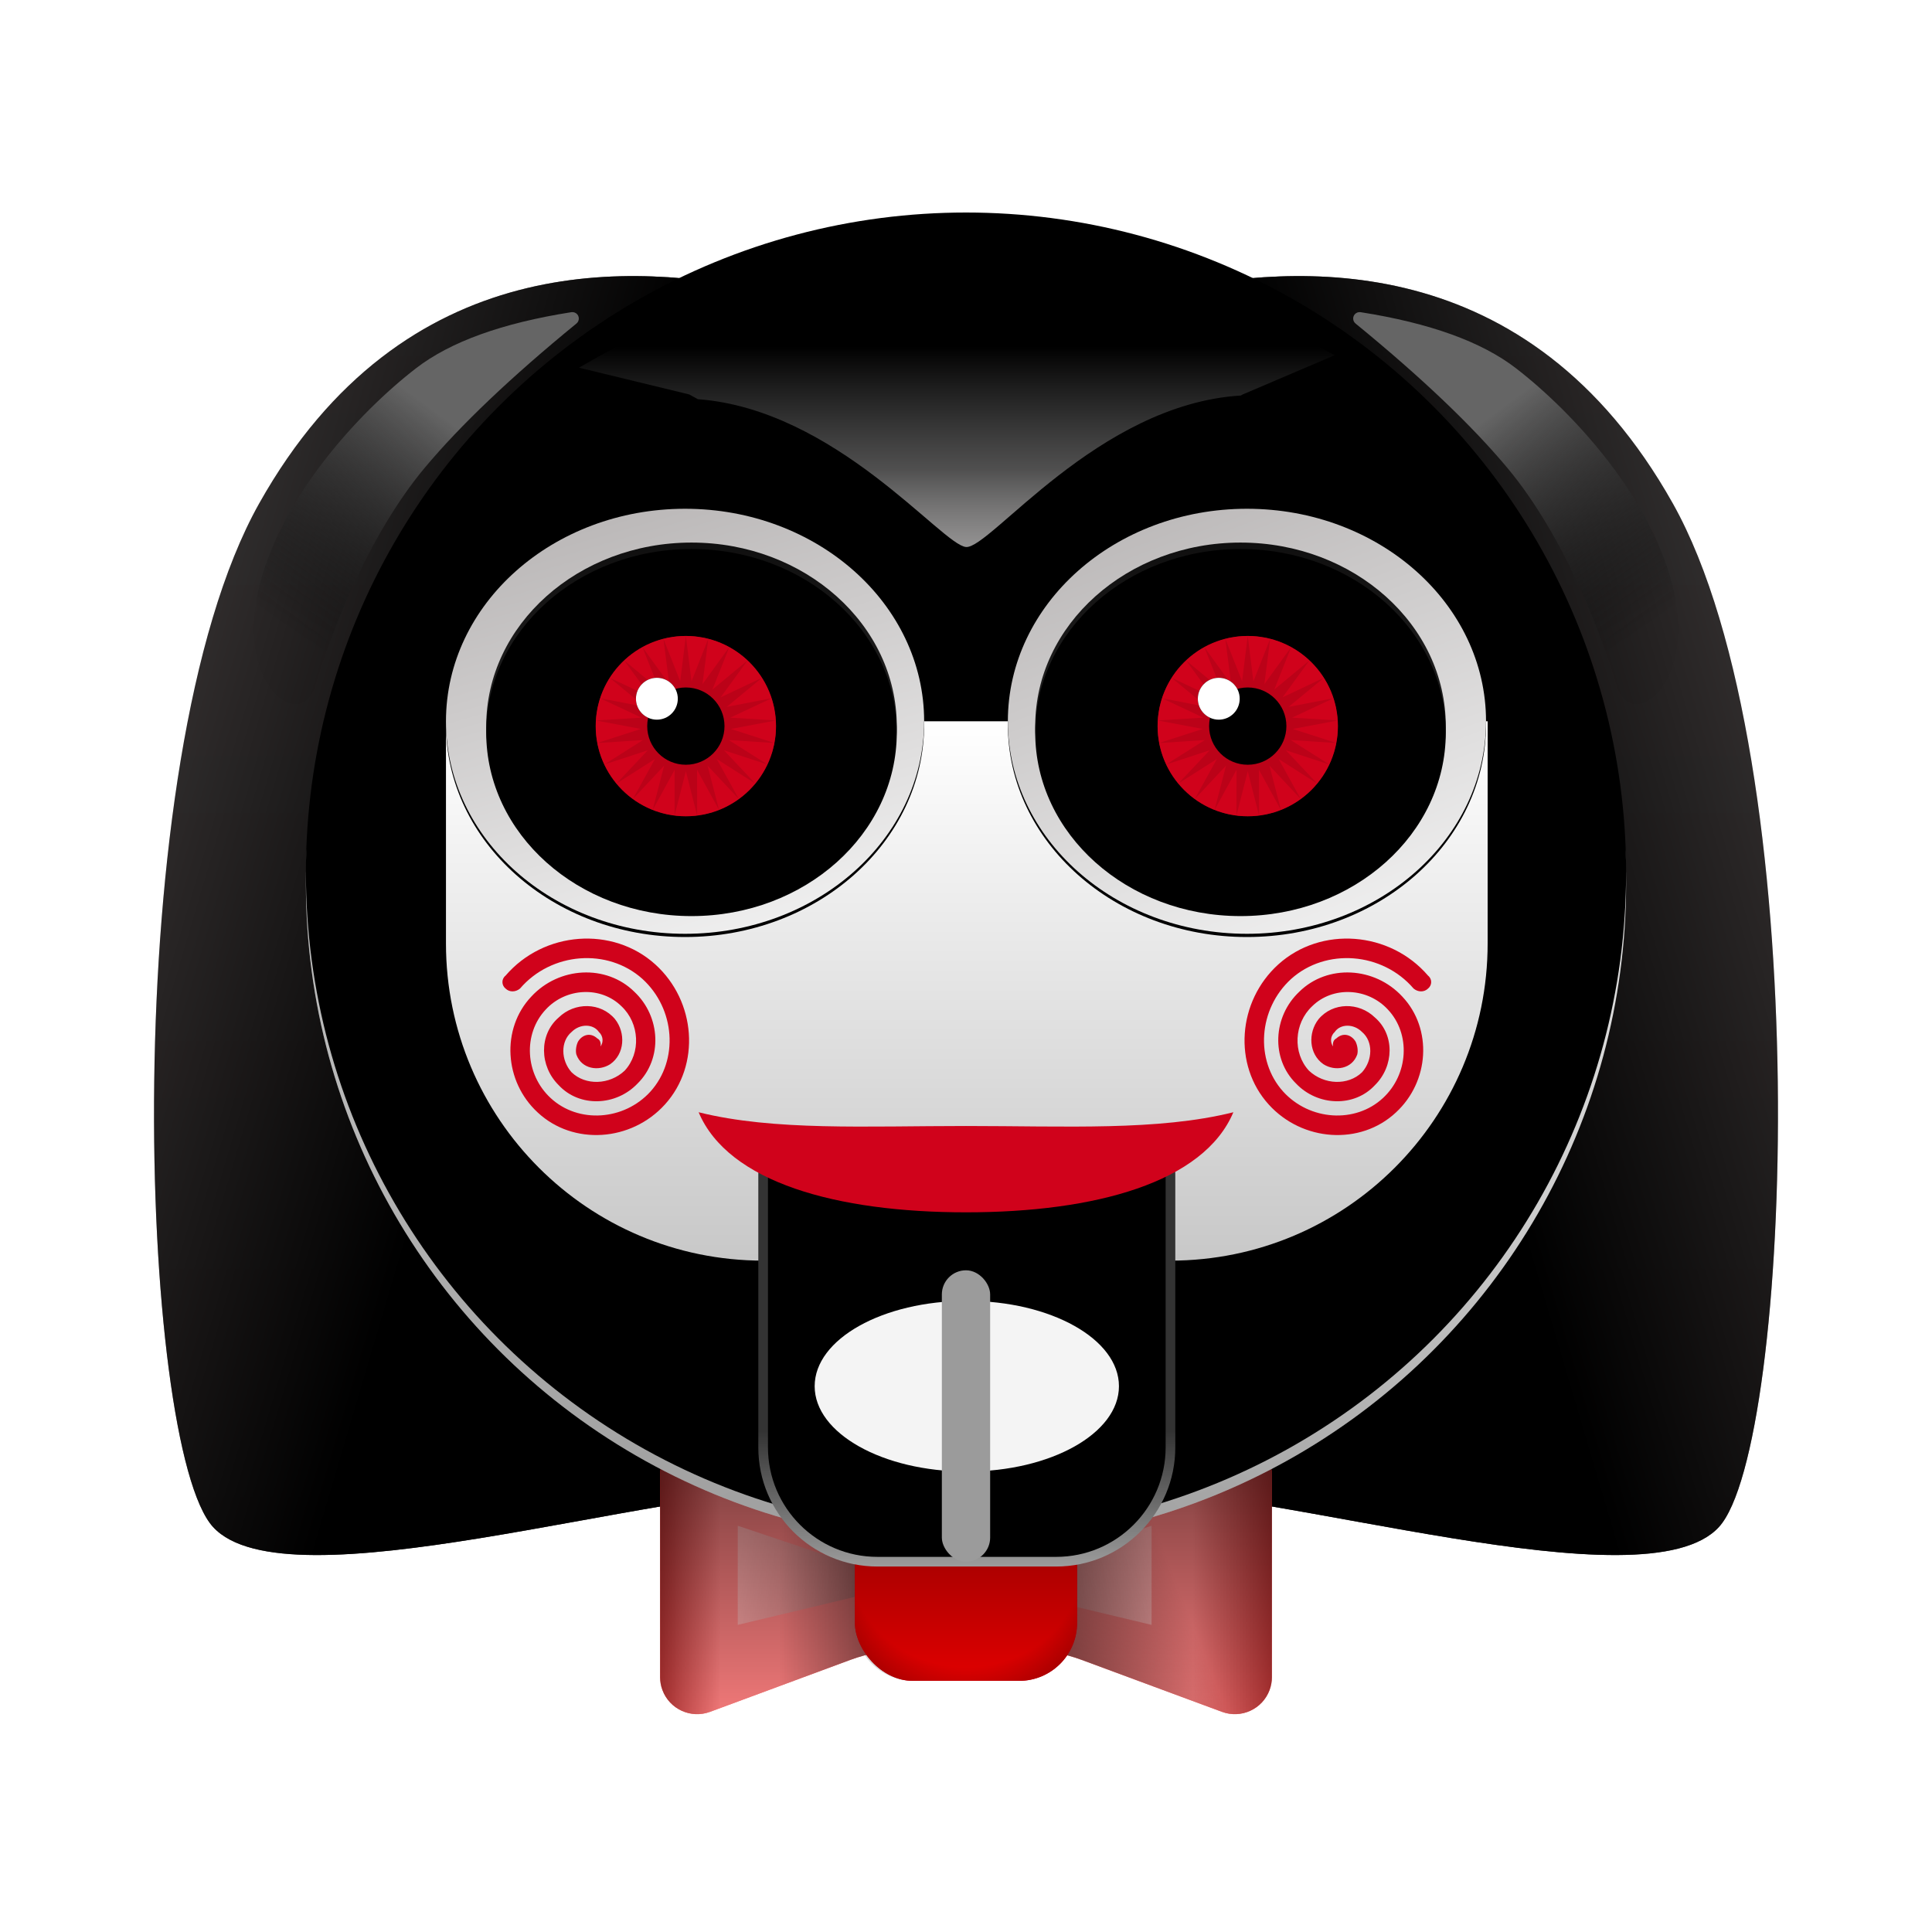 <?xml version="1.0" encoding="UTF-8"?>
<svg width="1200px" height="1200px" viewBox="0 0 1200 1200" version="1.1" xmlns="http://www.w3.org/2000/svg" xmlns:xlink="http://www.w3.org/1999/xlink">
    <!-- Generator: Sketch 51.2 (57519) - http://www.bohemiancoding.com/sketch -->
    <title>jigsawmoji</title>
    <desc>Created with Sketch.</desc>
    <defs>
        <filter x="-3.7%" y="-3.8%" width="107.3%" height="108.0%" filterUnits="objectBoundingBox" id="filter-1">
            <feOffset dx="0" dy="2" in="SourceAlpha" result="shadowOffsetOuter1"></feOffset>
            <feGaussianBlur stdDeviation="12" in="shadowOffsetOuter1" result="shadowBlurOuter1"></feGaussianBlur>
            <feColorMatrix values="0 0 0 0 0   0 0 0 0 0   0 0 0 0 0  0 0 0 0.5 0" type="matrix" in="shadowBlurOuter1" result="shadowMatrixOuter1"></feColorMatrix>
            <feMerge>
                <feMergeNode in="shadowMatrixOuter1"></feMergeNode>
                <feMergeNode in="SourceGraphic"></feMergeNode>
            </feMerge>
        </filter>
        <linearGradient x1="50%" y1="0%" x2="50%" y2="100%" id="linearGradient-2">
            <stop stop-color="#353232" offset="0%"></stop>
            <stop stop-color="#312C2C" offset="100%"></stop>
        </linearGradient>
        <linearGradient x1="0%" y1="40.368%" x2="40.252%" y2="59.35%" id="linearGradient-3">
            <stop stop-color="#000000" stop-opacity="0" offset="0%"></stop>
            <stop stop-color="#000000" offset="100%"></stop>
        </linearGradient>
        <path d="M381.398,10.039 C300.086,-7.531 155.859,-18.188 66.031,141.594 C-23.797,301.375 -8.555,727.5 37.367,777.492 C83.289,827.484 309.555,753.711 411.586,753.711 C513.617,753.711 462.711,27.609 381.398,10.039 Z" id="path-4"></path>
        <linearGradient x1="57.008%" y1="23.124%" x2="22.269%" y2="80.442%" id="linearGradient-5">
            <stop stop-color="#656565" offset="0%"></stop>
            <stop stop-color="#000000" stop-opacity="0.029" offset="100%"></stop>
        </linearGradient>
        <path d="M381.398,10.039 C300.086,-7.531 155.859,-18.188 66.031,141.594 C-23.797,301.375 -8.555,727.5 37.367,777.492 C83.289,827.484 309.555,753.711 411.586,753.711 C513.617,753.711 462.711,27.609 381.398,10.039 Z" id="path-6"></path>
        <linearGradient x1="19.498%" y1="58.873%" x2="-12.319%" y2="58.873%" id="linearGradient-7">
            <stop stop-color="#FFFFFF" stop-opacity="0.5" offset="0%"></stop>
            <stop stop-color="#000000" stop-opacity="0.5" offset="100%"></stop>
        </linearGradient>
        <linearGradient x1="38.996%" y1="51.545%" x2="77.285%" y2="51.545%" id="linearGradient-8">
            <stop stop-color="#000000" stop-opacity="0" offset="0%"></stop>
            <stop stop-color="#000000" stop-opacity="0.5" offset="100%"></stop>
        </linearGradient>
        <path d="M30.498,1.256 L129.158,35.277 C139.646,38.894 150.663,40.74 161.757,40.74 L190,40.74 L190,131.74 L152.924,131.74 C141.069,131.74 129.309,133.848 118.192,137.965 L30.988,170.263 C19.076,174.675 5.844,168.595 1.432,156.683 C0.485,154.126 1.45447621e-14,151.421 1.42108547e-14,148.695 L3.55271368e-15,23 C1.99710005e-15,10.297 10.297,-5.09572847e-14 23,-5.32907052e-14 C25.552,-5.37594363e-14 28.086,0.425 30.498,1.256 Z" id="path-9"></path>
        <linearGradient x1="25.785%" y1="50%" x2="-16.665%" y2="50%" id="linearGradient-10">
            <stop stop-color="#FFFFFF" stop-opacity="0.5" offset="0%"></stop>
            <stop stop-color="#000000" stop-opacity="0.5" offset="100%"></stop>
        </linearGradient>
        <linearGradient x1="36.378%" y1="36.43%" x2="83.998%" y2="53.361%" id="linearGradient-11">
            <stop stop-color="#000000" stop-opacity="0" offset="0%"></stop>
            <stop stop-color="#000000" stop-opacity="0.5" offset="100%"></stop>
        </linearGradient>
        <path d="M220.498,1.256 L319.158,35.277 C329.646,38.894 340.663,40.74 351.757,40.74 L380,40.74 L380,131.74 L342.924,131.74 C331.069,131.74 319.309,133.848 308.192,137.965 L220.988,170.263 C209.076,174.675 195.844,168.595 191.432,156.683 C190.485,154.126 190,151.421 190,148.695 L190,23 C190,10.297 200.297,-5.09572847e-14 213,-5.32907052e-14 C215.552,-5.37594363e-14 218.086,0.425 220.498,1.256 Z" id="path-12"></path>
        <linearGradient x1="0%" y1="50%" x2="100%" y2="57.51%" id="linearGradient-13">
            <stop stop-color="#FFFFFF" offset="0%"></stop>
            <stop stop-color="#000000" offset="100%"></stop>
        </linearGradient>
        <filter x="-17.6%" y="-30.6%" width="135.2%" height="161.2%" filterUnits="objectBoundingBox" id="filter-14">
            <feGaussianBlur stdDeviation="6.283" in="SourceGraphic"></feGaussianBlur>
        </filter>
        <filter x="-17.6%" y="-30.6%" width="135.2%" height="161.2%" filterUnits="objectBoundingBox" id="filter-15">
            <feGaussianBlur stdDeviation="6.283" in="SourceGraphic"></feGaussianBlur>
        </filter>
        <radialGradient cx="50%" cy="42.48%" fx="50%" fy="42.48%" r="69.956%" gradientTransform="translate(0.5,0.425),scale(0.942,1),rotate(90),scale(1,1.094),translate(-0.5,-0.425)" id="radialGradient-16">
            <stop stop-color="#FF0000" offset="0%"></stop>
            <stop stop-color="#FF0000" offset="72.835%"></stop>
            <stop stop-color="#B20000" offset="100%"></stop>
        </radialGradient>
        <rect id="path-17" x="121" y="21" width="138" height="130" rx="36"></rect>
        <filter x="-18.9%" y="-46.1%" width="137.7%" height="192.2%" filterUnits="objectBoundingBox" id="filter-18">
            <feGaussianBlur stdDeviation="6.37" in="SourceGraphic"></feGaussianBlur>
        </filter>
        <filter x="-18.9%" y="-38.2%" width="137.8%" height="176.4%" filterUnits="objectBoundingBox" id="filter-19">
            <feGaussianBlur stdDeviation="6.37" in="SourceGraphic"></feGaussianBlur>
        </filter>
        <linearGradient x1="50%" y1="110.264%" x2="50%" y2="9.594%" id="linearGradient-20">
            <stop stop-color="#000000" stop-opacity="0" offset="0%"></stop>
            <stop stop-color="#000000" stop-opacity="0.5" offset="100%"></stop>
        </linearGradient>
        <linearGradient x1="50%" y1="23.955%" x2="50%" y2="82.782%" id="linearGradient-21">
            <stop stop-color="#FFFFFF" offset="0%"></stop>
            <stop stop-color="#DBDBDB" offset="100%"></stop>
        </linearGradient>
        <linearGradient x1="50%" y1="35.545%" x2="20.214%" y2="67.242%" id="linearGradient-22">
            <stop stop-color="#000000" stop-opacity="0" offset="0%"></stop>
            <stop stop-color="#000000" stop-opacity="0.2" offset="100%"></stop>
        </linearGradient>
        <linearGradient x1="51.012%" y1="49.154%" x2="74.594%" y2="102.702%" id="linearGradient-23">
            <stop stop-color="#000000" stop-opacity="0" offset="0%"></stop>
            <stop stop-color="#000000" stop-opacity="0.128" offset="100%"></stop>
        </linearGradient>
        <radialGradient cx="50%" cy="38.248%" fx="50%" fy="38.248%" r="42.165%" id="radialGradient-24">
            <stop stop-color="#FFFFFF" stop-opacity="0.5" offset="0%"></stop>
            <stop stop-color="#FFFFFF" stop-opacity="0" offset="100%"></stop>
        </radialGradient>
        <circle id="path-25" cx="505" cy="410" r="410"></circle>
        <filter x="-2.8%" y="-2.8%" width="105.6%" height="105.6%" filterUnits="objectBoundingBox" id="filter-26">
            <feGaussianBlur stdDeviation="17" in="SourceAlpha" result="shadowBlurInner1"></feGaussianBlur>
            <feOffset dx="0" dy="-7" in="shadowBlurInner1" result="shadowOffsetInner1"></feOffset>
            <feComposite in="shadowOffsetInner1" in2="SourceAlpha" operator="arithmetic" k2="-1" k3="1" result="shadowInnerInner1"></feComposite>
            <feColorMatrix values="0 0 0 0 0   0 0 0 0 0   0 0 0 0 0  0 0 0 0.332 0" type="matrix" in="shadowInnerInner1" result="shadowMatrixInner1"></feColorMatrix>
            <feMorphology radius="8" operator="erode" in="SourceAlpha" result="shadowSpreadInner2"></feMorphology>
            <feGaussianBlur stdDeviation="19" in="shadowSpreadInner2" result="shadowBlurInner2"></feGaussianBlur>
            <feOffset dx="0" dy="0" in="shadowBlurInner2" result="shadowOffsetInner2"></feOffset>
            <feComposite in="shadowOffsetInner2" in2="SourceAlpha" operator="arithmetic" k2="-1" k3="1" result="shadowInnerInner2"></feComposite>
            <feColorMatrix values="0 0 0 0 0   0 0 0 0 0   0 0 0 0 0  0 0 0 0.5 0" type="matrix" in="shadowInnerInner2" result="shadowMatrixInner2"></feColorMatrix>
            <feMerge>
                <feMergeNode in="shadowMatrixInner1"></feMergeNode>
                <feMergeNode in="shadowMatrixInner2"></feMergeNode>
            </feMerge>
        </filter>
        <linearGradient x1="50%" y1="0%" x2="50%" y2="125.233%" id="linearGradient-27">
            <stop stop-color="#FFFFFF" offset="0%"></stop>
            <stop stop-color="#BABABA" offset="100%"></stop>
        </linearGradient>
        <filter x="-9.3%" y="-17.9%" width="118.6%" height="135.9%" filterUnits="objectBoundingBox" id="filter-28">
            <feGaussianBlur stdDeviation="20.028" in="SourceGraphic"></feGaussianBlur>
        </filter>
        <radialGradient cx="50%" cy="7.835%" fx="50%" fy="7.835%" r="78.61%" gradientTransform="translate(0.5,0.078),scale(1,0.992),rotate(90),scale(1,2.339),translate(-0.5,-0.078)" id="radialGradient-29">
            <stop stop-color="#F3F3F3" offset="0%"></stop>
            <stop stop-color="#C1C1C1" offset="100%"></stop>
        </radialGradient>
        <linearGradient x1="50%" y1="6.238%" x2="50%" y2="175.199%" id="linearGradient-30">
            <stop stop-color="#FFFFFF" stop-opacity="0.5" offset="0%"></stop>
            <stop stop-color="#000000" stop-opacity="0.5" offset="100%"></stop>
        </linearGradient>
        <path d="M393,576 L618,576 C625.732,576 632,582.268 632,590 L632,760 C632,799.212 600.212,831 561,831 L450,831 C410.788,831 379,799.212 379,760 L379,590 C379,582.268 385.268,576 393,576 Z" id="path-31"></path>
        <filter x="-8.9%" y="-8.8%" width="117.8%" height="117.6%" filterUnits="objectBoundingBox" id="filter-32">
            <feOffset dx="0" dy="0" in="SourceAlpha" result="shadowOffsetOuter1"></feOffset>
            <feGaussianBlur stdDeviation="7.5" in="shadowOffsetOuter1" result="shadowBlurOuter1"></feGaussianBlur>
            <feColorMatrix values="0 0 0 0 0   0 0 0 0 0   0 0 0 0 0  0 0 0 0.292 0" type="matrix" in="shadowBlurOuter1"></feColorMatrix>
        </filter>
        <filter x="-14.2%" y="-14.1%" width="128.5%" height="128.2%" filterUnits="objectBoundingBox" id="filter-33">
            <feGaussianBlur stdDeviation="21" in="SourceAlpha" result="shadowBlurInner1"></feGaussianBlur>
            <feOffset dx="0" dy="0" in="shadowBlurInner1" result="shadowOffsetInner1"></feOffset>
            <feComposite in="shadowOffsetInner1" in2="SourceAlpha" operator="arithmetic" k2="-1" k3="1" result="shadowInnerInner1"></feComposite>
            <feColorMatrix values="0 0 0 0 0   0 0 0 0 0   0 0 0 0 0  0 0 0 0.666 0" type="matrix" in="shadowInnerInner1"></feColorMatrix>
        </filter>
        <linearGradient x1="51.154%" y1="67.811%" x2="51.154%" y2="100%" id="linearGradient-34">
            <stop stop-color="#333333" offset="0%"></stop>
            <stop stop-color="#9B9B9B" offset="100%"></stop>
        </linearGradient>
        <filter x="-43.5%" y="-77.5%" width="187.0%" height="255.1%" filterUnits="objectBoundingBox" id="filter-35">
            <feGaussianBlur stdDeviation="27.397" in="SourceGraphic"></feGaussianBlur>
        </filter>
        <linearGradient x1="70.516%" y1="105.882%" x2="24.532%" y2="-35.393%" id="linearGradient-36">
            <stop stop-color="#F3F3F3" offset="0%"></stop>
            <stop stop-color="#A8A4A4" offset="100%"></stop>
        </linearGradient>
        <ellipse id="path-37" cx="330.5" cy="309" rx="148.5" ry="132"></ellipse>
        <filter x="-35.7%" y="-39.4%" width="171.4%" height="180.3%" filterUnits="objectBoundingBox" id="filter-38">
            <feMorphology radius="5" operator="dilate" in="SourceAlpha" result="shadowSpreadOuter1"></feMorphology>
            <feOffset dx="0" dy="2" in="shadowSpreadOuter1" result="shadowOffsetOuter1"></feOffset>
            <feGaussianBlur stdDeviation="30" in="shadowOffsetOuter1" result="shadowBlurOuter1"></feGaussianBlur>
            <feColorMatrix values="0 0 0 0 1   0 0 0 0 1   0 0 0 0 1  0 0 0 1 0" type="matrix" in="shadowBlurOuter1"></feColorMatrix>
        </filter>
        <linearGradient x1="50%" y1="-42.859%" x2="50%" y2="113.862%" id="linearGradient-39">
            <stop stop-color="#000000" offset="0%"></stop>
            <stop stop-color="#393838" offset="100%"></stop>
        </linearGradient>
        <ellipse id="path-40" cx="334.5" cy="312" rx="127.5" ry="114"></ellipse>
        <filter x="-5.5%" y="-6.1%" width="111.0%" height="112.3%" filterUnits="objectBoundingBox" id="filter-41">
            <feGaussianBlur stdDeviation="12" in="SourceAlpha" result="shadowBlurInner1"></feGaussianBlur>
            <feOffset dx="0" dy="4" in="shadowBlurInner1" result="shadowOffsetInner1"></feOffset>
            <feComposite in="shadowOffsetInner1" in2="SourceAlpha" operator="arithmetic" k2="-1" k3="1" result="shadowInnerInner1"></feComposite>
            <feColorMatrix values="0 0 0 0 0   0 0 0 0 0   0 0 0 0 0  0 0 0 0.5 0" type="matrix" in="shadowInnerInner1"></feColorMatrix>
        </filter>
        <linearGradient x1="22.395%" y1="103.547%" x2="82.969%" y2="-40.091%" id="linearGradient-42">
            <stop stop-color="#F2F2F2" offset="0%"></stop>
            <stop stop-color="#A8A4A4" offset="100%"></stop>
        </linearGradient>
        <ellipse id="path-43" cx="679.5" cy="309" rx="148.5" ry="132"></ellipse>
        <filter x="-35.7%" y="-39.4%" width="171.4%" height="180.3%" filterUnits="objectBoundingBox" id="filter-44">
            <feMorphology radius="5" operator="dilate" in="SourceAlpha" result="shadowSpreadOuter1"></feMorphology>
            <feOffset dx="0" dy="2" in="shadowSpreadOuter1" result="shadowOffsetOuter1"></feOffset>
            <feGaussianBlur stdDeviation="30" in="shadowOffsetOuter1" result="shadowBlurOuter1"></feGaussianBlur>
            <feColorMatrix values="0 0 0 0 1   0 0 0 0 1   0 0 0 0 1  0 0 0 1 0" type="matrix" in="shadowBlurOuter1"></feColorMatrix>
        </filter>
        <ellipse id="path-45" cx="675.5" cy="312" rx="127.5" ry="114"></ellipse>
        <filter x="-5.5%" y="-6.1%" width="111.0%" height="112.3%" filterUnits="objectBoundingBox" id="filter-46">
            <feGaussianBlur stdDeviation="12" in="SourceAlpha" result="shadowBlurInner1"></feGaussianBlur>
            <feOffset dx="0" dy="4" in="shadowBlurInner1" result="shadowOffsetInner1"></feOffset>
            <feComposite in="shadowOffsetInner1" in2="SourceAlpha" operator="arithmetic" k2="-1" k3="1" result="shadowInnerInner1"></feComposite>
            <feColorMatrix values="0 0 0 0 0   0 0 0 0 0   0 0 0 0 0  0 0 0 0.5 0" type="matrix" in="shadowInnerInner1"></feColorMatrix>
        </filter>
        <linearGradient x1="50.851%" y1="35.471%" x2="50.851%" y2="110.903%" id="linearGradient-47">
            <stop stop-color="#FFFFFF" stop-opacity="0" offset="0%"></stop>
            <stop stop-color="#E0DFDF" stop-opacity="0.356" offset="51.843%"></stop>
            <stop stop-color="#A7A5A5" offset="100%"></stop>
        </linearGradient>
        <filter x="-232.8%" y="-38.6%" width="565.7%" height="177.2%" filterUnits="objectBoundingBox" id="filter-48">
            <feGaussianBlur stdDeviation="23.284" in="SourceGraphic"></feGaussianBlur>
        </filter>
        <circle id="path-49" cx="56" cy="56" r="56"></circle>
        <filter x="-6.3%" y="-6.3%" width="112.7%" height="112.7%" filterUnits="objectBoundingBox" id="filter-51">
            <feGaussianBlur stdDeviation="2.363" in="SourceGraphic"></feGaussianBlur>
        </filter>
        <circle id="path-52" cx="38" cy="39" r="13"></circle>
        <filter x="-288.5%" y="-288.5%" width="676.9%" height="676.9%" filterUnits="objectBoundingBox" id="filter-53">
            <feMorphology radius="10" operator="dilate" in="SourceAlpha" result="shadowSpreadOuter1"></feMorphology>
            <feOffset dx="0" dy="0" in="shadowSpreadOuter1" result="shadowOffsetOuter1"></feOffset>
            <feGaussianBlur stdDeviation="15" in="shadowOffsetOuter1" result="shadowBlurOuter1"></feGaussianBlur>
            <feColorMatrix values="0 0 0 0 1   0 0 0 0 1   0 0 0 0 1  0 0 0 0.5 0" type="matrix" in="shadowBlurOuter1"></feColorMatrix>
        </filter>
        <circle id="path-54" cx="56" cy="56" r="56"></circle>
        <filter x="-6.3%" y="-6.3%" width="112.7%" height="112.7%" filterUnits="objectBoundingBox" id="filter-56">
            <feGaussianBlur stdDeviation="2.363" in="SourceGraphic"></feGaussianBlur>
        </filter>
        <circle id="path-57" cx="38" cy="39" r="13"></circle>
        <filter x="-288.5%" y="-288.5%" width="676.9%" height="676.9%" filterUnits="objectBoundingBox" id="filter-58">
            <feMorphology radius="10" operator="dilate" in="SourceAlpha" result="shadowSpreadOuter1"></feMorphology>
            <feOffset dx="0" dy="0" in="shadowSpreadOuter1" result="shadowOffsetOuter1"></feOffset>
            <feGaussianBlur stdDeviation="15" in="shadowOffsetOuter1" result="shadowBlurOuter1"></feGaussianBlur>
            <feColorMatrix values="0 0 0 0 1   0 0 0 0 1   0 0 0 0 1  0 0 0 0.5 0" type="matrix" in="shadowBlurOuter1"></feColorMatrix>
        </filter>
    </defs>
    <g id="jigsawmoji" stroke="none" stroke-width="1" fill="none" fill-rule="evenodd">
        <g id="Group-4" filter="url(#filter-1)" transform="translate(95, 137)">
            <g id="Group-2" transform="translate(0, 32)">
                <g id="Path-2">
                    <use fill="url(#linearGradient-2)" xlink:href="#path-4"></use>
                    <use fill="url(#linearGradient-3)" xlink:href="#path-4"></use>
                </g>
                <path d="M259.892,22.899 C216.9,29.663 184.742,41.271 163.418,57.723 C127.961,85.078 77.398,139.523 64.98,197.879 C52.562,256.234 92.527,283.652 100.887,254.844 C109.246,226.035 132.616,162.816 168.82,119.539 C190.96,93.074 222.369,63.209 263.046,29.947 L263.046,29.947 C264.756,28.548 265.008,26.028 263.61,24.318 C262.711,23.218 261.295,22.678 259.892,22.899 Z" id="Path-3" fill="url(#linearGradient-5)"></path>
            </g>
            <g id="Group-2-Copy" transform="translate(775.5, 429.5) scale(-1, 1) translate(-775.5, -429.5) translate(541, 32)">
                <g id="Path-2">
                    <use fill="url(#linearGradient-2)" xlink:href="#path-6"></use>
                    <use fill="url(#linearGradient-3)" xlink:href="#path-6"></use>
                </g>
                <path d="M259.892,22.899 C216.9,29.663 184.742,41.271 163.418,57.723 C127.961,85.078 77.398,139.523 64.98,197.879 C52.562,256.234 92.527,283.652 100.887,254.844 C109.246,226.035 132.616,162.816 168.82,119.539 C190.96,93.074 222.369,63.209 263.046,29.947 L263.046,29.947 C264.756,28.548 265.008,26.028 263.61,24.318 C262.711,23.218 261.295,22.678 259.892,22.899 Z" id="Path-3" fill="url(#linearGradient-5)"></path>
            </g>
            <g id="Group-3" transform="translate(315, 754)">
                <g id="Rectangle-3">
                    <use fill="#FF0000" xlink:href="#path-9"></use>
                    <use fill="url(#linearGradient-7)" style="mix-blend-mode: multiply;" xlink:href="#path-9"></use>
                    <use fill="url(#linearGradient-8)" style="mix-blend-mode: multiply;" xlink:href="#path-9"></use>
                </g>
                <g id="Rectangle-3-Copy" transform="translate(285, 85.85) scale(-1, 1) translate(-285, -85.85) ">
                    <use fill="#FF0000" xlink:href="#path-12"></use>
                    <use fill="url(#linearGradient-10)" style="mix-blend-mode: multiply;" xlink:href="#path-12"></use>
                    <use fill="url(#linearGradient-11)" style="mix-blend-mode: multiply;" xlink:href="#path-12"></use>
                </g>
                <path d="M48.229,54.648 L48.229,116.248 C119.598,99.176 155.283,90.641 155.283,90.641 C155.283,90.641 119.598,78.643 48.229,54.648 Z" id="Path-4" fill="url(#linearGradient-13)" opacity="0.554" style="mix-blend-mode: multiply;" filter="url(#filter-14)"></path>
                <path d="M198.229,54.648 L198.229,116.248 C269.598,99.176 305.283,90.641 305.283,90.641 C305.283,90.641 269.598,78.643 198.229,54.648 Z" id="Path-4-Copy" fill="url(#linearGradient-13)" opacity="0.554" style="mix-blend-mode: multiply;" filter="url(#filter-15)" transform="translate(251.756, 85.448) scale(-1, 1) translate(-251.756, -85.448) "></path>
                <g id="Rectangle-4">
                    <use fill="#D0021B" xlink:href="#path-17"></use>
                    <use fill="url(#radialGradient-16)" style="mix-blend-mode: multiply;" xlink:href="#path-17"></use>
                </g>
                <path d="M153.47,36.304 L230.186,43.934 C236.323,44.545 240.998,49.708 240.998,55.875 L240.998,58.129 C240.998,64.303 236.314,69.469 230.17,70.072 L152.899,77.651 C146.304,78.298 140.432,73.476 139.785,66.88 C139.735,66.364 139.718,65.846 139.734,65.328 L140.288,47.865 C140.499,41.241 146.039,36.041 152.663,36.251 C152.933,36.26 153.202,36.278 153.47,36.304 Z" id="Rectangle-5" fill="#FF0000" filter="url(#filter-18)" transform="translate(190.363, 56.977) rotate(-4) translate(-190.363, -56.977) "></path>
                <rect id="Rectangle-5-Copy" fill="#FF0000" filter="url(#filter-19)" transform="translate(190.5, 110) rotate(-4) translate(-190.5, -110) " x="140" y="85" width="101" height="50" rx="25"></rect>
                <path d="M128.471,35.04 C135.054,26.501 145.384,21 157,21 L223,21 C234.616,21 244.946,26.501 251.529,35.04 L349.502,1.256 C351.914,0.425 354.448,-5.37594363e-14 357,-5.32907052e-14 C369.703,-5.09572847e-14 380,10.297 380,23 L380,148.695 C380,151.421 379.515,154.126 378.568,156.683 C374.156,168.595 360.924,174.675 349.012,170.263 L261.808,137.965 C258.866,136.875 255.879,135.927 252.857,135.12 C246.388,144.701 235.43,151 223,151 L157,151 C144.57,151 133.612,144.701 127.143,135.12 C124.121,135.927 121.134,136.875 118.192,137.965 L30.988,170.263 C19.076,174.675 5.844,168.595 1.432,156.683 C0.485,154.126 1.45447621e-14,151.421 1.42108547e-14,148.695 L3.55271368e-15,23 C1.99710005e-15,10.297 10.297,-5.09572847e-14 23,-5.32907052e-14 C25.552,-5.37594363e-14 28.086,0.425 30.498,1.256 L128.471,35.04 Z" id="Combined-Shape" fill="url(#linearGradient-20)" style="mix-blend-mode: multiply;"></path>
            </g>
            <g id="Oval-2">
                <use fill="url(#linearGradient-21)" fill-rule="evenodd" xlink:href="#path-25"></use>
                <use fill="url(#linearGradient-22)" fill-rule="evenodd" xlink:href="#path-25"></use>
                <use fill="url(#linearGradient-23)" fill-rule="evenodd" xlink:href="#path-25"></use>
                <use fill="url(#radialGradient-24)" fill-rule="evenodd" xlink:href="#path-25"></use>
                <use fill="black" fill-opacity="1" filter="url(#filter-26)" xlink:href="#path-25"></use>
            </g>
            <path d="M182,309 L829,309 L829,447 C829,555.8 740.8,644 632,644 L379,644 C270.2,644 182,555.8 182,447 L182,309 Z" id="Combined-Shape" fill="url(#linearGradient-27)" filter="url(#filter-28)"></path>
            <path d="M276,506 C277.646,506.788 278.423,508.718 278,511 C279.909,508.34 279.702,504.498 277,502 C273.42,496.806 265.187,496.749 260,502 C253.08,507.816 253.294,519.458 260,527 C268.664,535.396 283.607,534.872 293,526 C303.168,515.023 302.318,496.645 291,486 C278.148,473.321 256.498,474.517 244,488 C229.642,503.241 231.18,528.357 247,543 C264.21,558.974 292.569,557.074 309,539 C326.662,519.434 324.413,487.576 304,469 C282.496,449.708 247.423,452.328 228,475 C225.337,477.235 221.517,477.457 219,475 C216.531,472.997 216.311,469.159 219,467 C242.785,439.302 285.521,436.11 312,460 C337.399,482.976 340.191,522.54 318,547 C297.077,570.14 261.036,572.555 239,552 C218.145,532.797 216.134,499.952 235,480 C252.189,461.389 281.551,459.768 299,477 C315.43,492.461 316.64,518.613 301,534 C287.579,548.101 264.856,548.898 252,535 C240.044,523.17 239.685,503.644 252,493 C261.92,483.318 278.131,483.43 287,494 C293.726,502.524 293.059,515.712 284,522 C276.846,526.569 266.237,525.043 263,516 C262.379,513.702 262.836,510.419 264,508 C266.547,503.722 271.699,502.011 276,506 Z" id="path2171" fill="#D0021B" fill-rule="nonzero" style="mix-blend-mode: multiply;"></path>
            <g id="Rectangle-Copy">
                <use fill="black" fill-opacity="1" filter="url(#filter-32)" xlink:href="#path-31"></use>
                <use fill="url(#radialGradient-29)" fill-rule="evenodd" xlink:href="#path-31"></use>
                <use fill="url(#linearGradient-30)" fill-rule="evenodd" xlink:href="#path-31"></use>
                <use fill="black" fill-opacity="1" filter="url(#filter-33)" xlink:href="#path-31"></use>
            </g>
            <path d="M393,579 C386.925,579 382,583.925 382,590 L382,760 C382,797.555 412.445,828 450,828 L561,828 C598.555,828 629,797.555 629,760 L629,590 C629,583.925 624.075,579 618,579 L393,579 Z M393,573 L618,573 C627.389,573 635,580.611 635,590 L635,760 C635,800.869 601.869,834 561,834 L450,834 C409.131,834 376,800.869 376,760 L376,590 C376,580.611 383.611,573 393,573 Z" id="Rectangle" fill="url(#linearGradient-34)" fill-rule="nonzero"></path>
            <ellipse id="Oval-3" fill="#F4F4F4" filter="url(#filter-35)" cx="505.5" cy="722" rx="94.5" ry="53"></ellipse>
            <path d="M737,506 C738.646,506.788 739.423,508.718 739,511 C740.909,508.34 740.702,504.498 738,502 C734.42,496.806 726.187,496.749 721,502 C714.08,507.816 714.294,519.458 721,527 C729.664,535.396 744.607,534.872 754,526 C764.168,515.023 763.318,496.645 752,486 C739.148,473.321 717.498,474.517 705,488 C690.642,503.241 692.18,528.357 708,543 C725.21,558.974 753.569,557.074 770,539 C787.662,519.434 785.413,487.576 765,469 C743.496,449.708 708.423,452.328 689,475 C686.337,477.235 682.517,477.457 680,475 C677.531,472.997 677.311,469.159 680,467 C703.785,439.302 746.521,436.11 773,460 C798.399,482.976 801.191,522.54 779,547 C758.077,570.14 722.036,572.555 700,552 C679.145,532.797 677.134,499.952 696,480 C713.189,461.389 742.551,459.768 760,477 C776.43,492.461 777.64,518.613 762,534 C748.579,548.101 725.856,548.898 713,535 C701.044,523.17 700.685,503.644 713,493 C722.92,483.318 739.131,483.43 748,494 C754.726,502.524 754.059,515.712 745,522 C737.846,526.569 727.237,525.043 724,516 C723.379,513.702 723.836,510.419 725,508 C727.547,503.722 732.699,502.011 737,506 Z" id="path2171-copy" fill="#D0021B" fill-rule="nonzero" style="mix-blend-mode: multiply;" transform="translate(736, 505) scale(-1, 1) translate(-736, -505) "></path>
            <g id="Oval">
                <use fill="black" fill-opacity="1" filter="url(#filter-38)" xlink:href="#path-37"></use>
                <use fill="url(#linearGradient-36)" fill-rule="evenodd" xlink:href="#path-37"></use>
            </g>
            <g id="Oval-Copy">
                <use fill="url(#linearGradient-39)" fill-rule="evenodd" xlink:href="#path-40"></use>
                <use fill="black" fill-opacity="1" filter="url(#filter-41)" xlink:href="#path-40"></use>
            </g>
            <g id="Oval" transform="translate(679.5, 309) scale(-1, 1) translate(-679.5, -309) ">
                <use fill="black" fill-opacity="1" filter="url(#filter-44)" xlink:href="#path-43"></use>
                <use fill="url(#linearGradient-42)" fill-rule="evenodd" xlink:href="#path-43"></use>
            </g>
            <g id="Oval-Copy" transform="translate(675.5, 312) scale(-1, 1) translate(-675.5, -312) ">
                <use fill="url(#linearGradient-39)" fill-rule="evenodd" xlink:href="#path-45"></use>
                <use fill="black" fill-opacity="1" filter="url(#filter-46)" xlink:href="#path-45"></use>
            </g>
            <path d="M505,560.375 C566.921,560.375 624.246,563.509 671.063,551.84 C652.709,595.408 585.322,614 505,614 C424.678,614 357.291,595.408 338.937,551.84 C385.754,563.509 443.079,560.375 505,560.375 Z" id="Combined-Shape" fill="#D0021B" style="mix-blend-mode: multiply;"></path>
            <path d="M333.124,106 L264.602,89.367 C352.818,38.385 430.24,11.72 496.867,9.371 C563.495,7.023 642.534,31.107 733.984,81.625 L676.876,106 L675.676,106.662 C586.744,112.143 519.972,202.017 505,200.752 C490.028,199.488 424.063,115.255 338.46,108.941 L333.124,106 Z" id="Combined-Shape" fill="url(#linearGradient-47)"></path>
            <rect id="Rectangle-2" fill="#9B9B9B" filter="url(#filter-48)" x="490" y="650" width="30" height="181" rx="15"></rect>
            <g id="Group" transform="translate(275, 256)">
                <mask id="mask-50" fill="white">
                    <use xlink:href="#path-49"></use>
                </mask>
                <use id="Oval-4" fill="#D0021B" xlink:href="#path-49"></use>
                <circle id="Oval-4-Copy-2" fill="#D0021B" mask="url(#mask-50)" cx="56" cy="56" r="56"></circle>
                <polygon id="Star" fill="#000000" opacity="0.321" filter="url(#filter-51)" mask="url(#mask-50)" points="56 84 48.981 111.558 49.037 83.12 35.385 108.067 42.511 80.537 23.084 101.305 36.833 76.411 12.851 91.696 32.359 71.003 5.33 79.844 29.37 64.652 0.992 66.493 28.055 57.758 0.111 52.484 28.496 50.753 2.741 38.695 30.665 44.078 8.718 25.994 34.426 38.152 17.665 15.178 39.542 33.348 29.022 6.927 45.693 29.966 42.073 1.759 52.491 28.221 56 0 59.509 28.221 69.927 1.759 66.307 29.966 82.978 6.927 72.458 33.348 94.335 15.178 77.574 38.152 103.282 25.994 81.335 44.078 109.259 38.695 83.504 50.753 111.889 52.484 83.945 57.758 111.008 66.493 82.63 64.652 106.67 79.844 79.641 71.003 99.149 91.696 75.167 76.411 88.916 101.305 69.489 80.537 76.615 108.067 62.963 83.12 63.019 111.558"></polygon>
                <circle id="Oval-4-Copy" fill="#000000" mask="url(#mask-50)" cx="56" cy="56" r="24"></circle>
                <g id="Oval-5" mask="url(#mask-50)">
                    <use fill="black" fill-opacity="1" filter="url(#filter-53)" xlink:href="#path-52"></use>
                    <use fill="#FFFFFF" fill-rule="evenodd" xlink:href="#path-52"></use>
                </g>
            </g>
            <g id="Group-Copy" transform="translate(624, 256)">
                <mask id="mask-55" fill="white">
                    <use xlink:href="#path-54"></use>
                </mask>
                <use id="Oval-4" fill="#D0021B" xlink:href="#path-54"></use>
                <circle id="Oval-4-Copy-2" fill="#D0021B" mask="url(#mask-55)" cx="56" cy="56" r="56"></circle>
                <polygon id="Star" fill="#000000" opacity="0.321" filter="url(#filter-56)" mask="url(#mask-55)" points="56 84 48.981 111.558 49.037 83.12 35.385 108.067 42.511 80.537 23.084 101.305 36.833 76.411 12.851 91.696 32.359 71.003 5.33 79.844 29.37 64.652 0.992 66.493 28.055 57.758 0.111 52.484 28.496 50.753 2.741 38.695 30.665 44.078 8.718 25.994 34.426 38.152 17.665 15.178 39.542 33.348 29.022 6.927 45.693 29.966 42.073 1.759 52.491 28.221 56 0 59.509 28.221 69.927 1.759 66.307 29.966 82.978 6.927 72.458 33.348 94.335 15.178 77.574 38.152 103.282 25.994 81.335 44.078 109.259 38.695 83.504 50.753 111.889 52.484 83.945 57.758 111.008 66.493 82.63 64.652 106.67 79.844 79.641 71.003 99.149 91.696 75.167 76.411 88.916 101.305 69.489 80.537 76.615 108.067 62.963 83.12 63.019 111.558"></polygon>
                <circle id="Oval-4-Copy" fill="#000000" mask="url(#mask-55)" cx="56" cy="56" r="24"></circle>
                <g id="Oval-5" mask="url(#mask-55)">
                    <use fill="black" fill-opacity="1" filter="url(#filter-58)" xlink:href="#path-57"></use>
                    <use fill="#FFFFFF" fill-rule="evenodd" xlink:href="#path-57"></use>
                </g>
            </g>
        </g>
    </g>
</svg>
